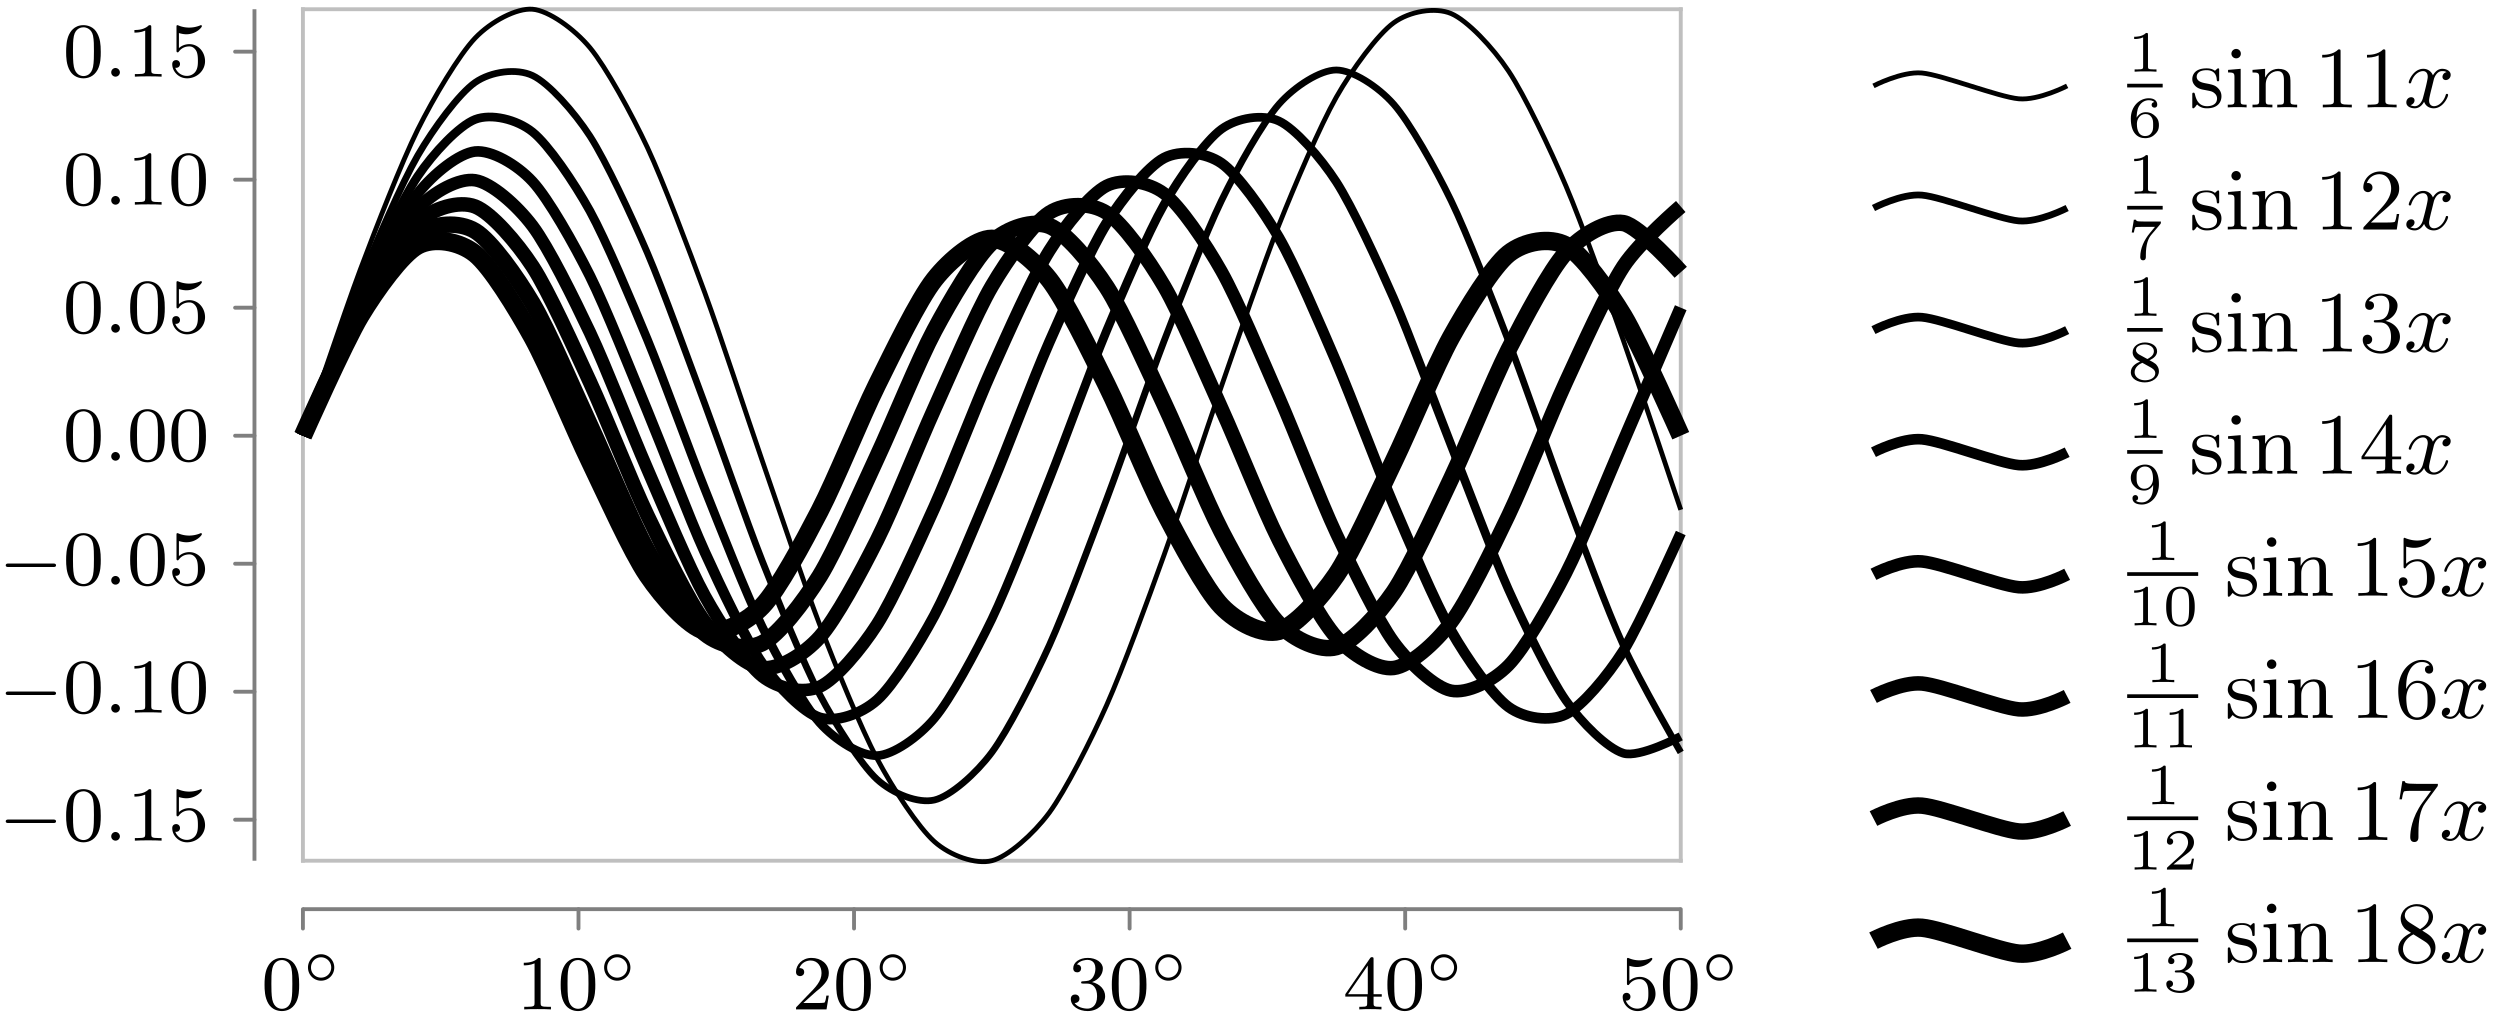 <svg xmlns="http://www.w3.org/2000/svg" xmlns:xlink="http://www.w3.org/1999/xlink" width="257.168" height="105.334"><defs><path id="a" d="M3.89-2.547c0-.844-.078-1.36-.343-1.875-.344-.703-1-.875-1.438-.875-1 0-1.375.75-1.484.969C.344-3.75.328-2.953.328-2.547c0 .531.016 1.328.406 1.969.36.594.954.75 1.375.75.391 0 1.063-.125 1.47-.906.296-.578.312-1.297.312-1.813M2.11-.062c-.266 0-.813-.125-.985-.954-.094-.453-.094-1.203-.094-1.625 0-.546 0-1.109.094-1.546.172-.813.781-.891.984-.891.266 0 .829.14.985.86.094.437.094 1.046.094 1.577 0 .47 0 1.188-.094 1.641-.172.828-.719.938-.985.938m0 0"/><path id="c" d="M2.5-5.078c0-.219-.016-.219-.234-.219-.328.313-.75.5-1.5.5v.266c.218 0 .64 0 1.109-.203v4.078c0 .297-.031.39-.781.39H.812V0c.329-.031 1.016-.031 1.376-.031s1.046 0 1.374.031v-.266h-.28c-.75 0-.782-.093-.782-.39Zm0 0"/><path id="d" d="M2.25-1.625c.125-.125.453-.39.594-.5.484-.453.953-.89.953-1.61 0-.953-.797-1.562-1.781-1.562-.97 0-1.594.719-1.594 1.438 0 .39.312.437.422.437.172 0 .422-.11.422-.422 0-.406-.407-.406-.5-.406.234-.594.765-.781 1.156-.781.734 0 1.125.625 1.125 1.297 0 .828-.578 1.437-1.531 2.39l-1 1.047C.422-.219.422-.203.422 0h3.14l.235-1.422h-.25c-.016.156-.078.547-.172.703-.047.063-.656.063-.781.063H1.172Zm0 0"/><path id="e" d="M2.016-2.656c.625 0 1.03.453 1.03 1.297 0 1-.562 1.28-.983 1.28-.438 0-1.047-.155-1.329-.577.297 0 .5-.188.5-.438 0-.265-.187-.437-.453-.437-.203 0-.437.125-.437.453 0 .75.812 1.25 1.734 1.25 1.047 0 1.797-.734 1.797-1.531 0-.672-.531-1.266-1.344-1.453.625-.22 1.11-.75 1.11-1.391 0-.64-.72-1.094-1.547-1.094-.86 0-1.5.453-1.5 1.063 0 .297.187.422.406.422.25 0 .406-.172.406-.407 0-.297-.265-.406-.437-.406.344-.437.953-.469 1.094-.469.203 0 .812.063.812.89 0 .548-.234.891-.344 1.016-.234.25-.422.266-.906.297-.156 0-.219.016-.219.125 0 .11.078.11.219.11Zm0 0"/><path id="f" d="M3.14-5.156c0-.157 0-.219-.171-.219-.094 0-.11 0-.188.11L.234-1.564v.25h2.25v.672c0 .297-.015.375-.64.375h-.172V0c.672-.031.687-.031 1.14-.031.454 0 .47 0 1.141.031v-.266h-.172c-.625 0-.64-.078-.64-.375v-.671h.843v-.25h-.843Zm-.593.64v2.954H.516Zm0 0"/><path id="g" d="M1.11-4.484c.109.03.421.125.765.125 1 0 1.594-.703 1.594-.828 0-.094-.047-.11-.094-.11-.016 0-.031 0-.094.031a3 3 0 0 1-1.11.22c-.468 0-.858-.11-1.108-.22-.079-.03-.094-.03-.11-.03-.094 0-.094.077-.094.234v2.328c0 .14 0 .234.125.234.063 0 .079-.031.125-.094.094-.11.391-.515 1.079-.515.437 0 .656.359.734.515.125.281.14.656.14.953s0 .735-.218 1.079c-.156.25-.485.484-.906.484A1.27 1.27 0 0 1 .734-.922c.016.016.079.016.079.016.218 0 .406-.14.406-.39a.39.39 0 0 0-.39-.407c-.157 0-.407.078-.407.422 0 .718.625 1.453 1.531 1.453 1 0 1.844-.781 1.844-1.766 0-.922-.672-1.75-1.61-1.75-.39 0-.765.125-1.078.406Zm0 0"/><path id="b" d="M3.266-1.5c0-.75-.61-1.36-1.36-1.36-.734 0-1.343.61-1.343 1.36 0 .766.609 1.36 1.343 1.36.75 0 1.36-.594 1.36-1.36M1.906-.453A1.024 1.024 0 0 1 .875-1.5c0-.578.453-1.047 1.031-1.047s1.047.469 1.047 1.047c0 .594-.469 1.047-1.047 1.047m0 0"/><path id="h" d="M5.563-1.812c.14 0 .312 0 .312-.172 0-.188-.172-.188-.312-.188H1c-.125 0-.297 0-.297.188 0 .172.172.172.297.172Zm0 0"/><path id="i" d="M1.625-.437a.463.463 0 0 0-.453-.454.447.447 0 0 0-.438.438.44.44 0 0 0 .438.453.45.45 0 0 0 .453-.437m0 0"/><path id="j" d="M2.14-3.797c0-.187-.015-.187-.203-.187-.39.39-1 .39-1.218.39v.235c.156 0 .562 0 .922-.172v3.015c0 .204 0 .282-.625.282h-.25V0c.328-.031.797-.031 1.125-.031s.797 0 1.125.031v-.234h-.25c-.625 0-.625-.078-.625-.282Zm0 0"/><path id="k" d="M.969-1.984c.015-.297.031-.797.234-1.157.266-.468.656-.64 1.016-.64.14 0 .422.015.562.187-.219.047-.265.188-.265.297 0 .156.109.281.297.281.171 0 .28-.109.28-.296 0-.376-.265-.672-.874-.672-.938 0-1.844.812-1.844 2.093 0 1.454.672 2.016 1.469 2.016.234 0 .64-.031 1-.39.203-.188.422-.422.422-.954 0-.203-.016-.593-.375-.922-.22-.203-.485-.406-.985-.406-.422 0-.734.219-.937.563m.875 1.89C1-.094 1-1.125 1-1.359c0-.5.328-1 .875-1 .313 0 .484.125.625.312.172.235.172.516.172.828 0 .407-.016.61-.219.86-.14.172-.328.265-.61.265m0 0"/><path id="q" d="M3.422-3.61c.047-.062.047-.078.047-.25H1.922c-.234 0-.39 0-.625-.015-.281-.016-.36-.031-.39-.172h-.22L.47-2.734h.219c.03-.125.078-.485.171-.547.047-.031.563-.031.657-.031h1.343c-.062.078-.375.468-.53.64-.579.703-.985 1.547-.985 2.453 0 .063 0 .344.297.344.28 0 .28-.281.28-.36V-.39c0-1.156.25-1.734.548-2.093Zm0 0"/><path id="s" d="M2.297-2.156c.453-.203.781-.5.781-.922 0-.594-.625-.906-1.25-.906-.672 0-1.265.406-1.265 1.015 0 .375.25.656.5.813.062.031.203.11.265.14-.39.157-.953.485-.953 1.094 0 .703.75 1.047 1.438 1.047.796 0 1.453-.484 1.453-1.14 0-.423-.25-.657-.328-.75-.126-.11-.422-.282-.641-.391M1.219-2.75c-.016-.016-.313-.172-.313-.453 0-.39.469-.578.907-.578.468 0 .937.25.937.703 0 .469-.5.703-.672.797Zm.343.86c.079.046.72.406.876.484.124.078.453.25.453.593 0 .485-.547.72-1.063.72-.547 0-1.062-.313-1.062-.829 0-.515.468-.844.797-.969m0 0"/><path id="u" d="M2.672-1.89c0 .452-.031.906-.25 1.265-.156.234-.438.531-.906.531-.141 0-.47-.015-.625-.172.187-.046.234-.171.234-.28 0-.157-.11-.298-.281-.298S.547-.719.547-.53c0 .484.453.656.969.656.922 0 1.75-.844 1.75-2.094 0-1.453-.657-2.015-1.422-2.015-.766 0-1.469.562-1.469 1.343 0 .454.172.704.39.922.25.25.548.407.985.407.516 0 .797-.344.922-.579m-.89.39a.7.7 0 0 1-.626-.312C.984-2.047.97-2.297.97-2.641s0-.578.203-.828a.8.8 0 0 1 .672-.312c.812 0 .812 1.015.812 1.265 0 .532-.36 1.016-.875 1.016m0 0"/><path id="w" d="M3.297-1.906c0-.438 0-2.078-1.469-2.078S.36-2.344.36-1.906c0 .422 0 2.031 1.47 2.031 1.468 0 1.468-1.61 1.468-2.031M1.828-.062a.84.84 0 0 1-.812-.625C.922-1.031.922-1.61.922-1.984c0-.407 0-.86.094-1.188.14-.531.593-.61.812-.61.266 0 .672.126.797.579.094.312.094.75.094 1.219 0 .375 0 .984-.094 1.312a.825.825 0 0 1-.797.61m0 0"/><path id="z" d="M3.219-1.125H3c-.016.094-.078.484-.156.547-.047.047-.531.047-.625.047h-1.11l.766-.625c.203-.172.734-.547.922-.735.172-.171.422-.484.422-.906 0-.75-.672-1.187-1.485-1.187-.765 0-1.296.515-1.296 1.078 0 .297.25.344.312.344a.32.32 0 0 0 .328-.329c0-.125-.078-.328-.344-.328.141-.297.5-.531.922-.531.625 0 .953.469.953.953 0 .422-.28.86-.687 1.25L.5-.25C.438-.187.438-.187.438 0H3.03Zm0 0"/><path id="C" d="M1.766-1.984c.5 0 .843.343.843.953 0 .656-.39.937-.828.937C1.61-.094 1-.125.734-.469c.235-.031.329-.187.329-.343a.33.33 0 0 0-.344-.344.34.34 0 0 0-.344.36c0 .593.656.921 1.422.921.89 0 1.469-.562 1.469-1.156 0-.438-.328-.907-1.047-1.078.484-.157.86-.547.86-1.032 0-.484-.563-.843-1.282-.843-.703 0-1.234.328-1.234.812 0 .266.203.328.328.328.156 0 .312-.094.312-.312 0-.188-.125-.297-.297-.313.282-.312.828-.312.89-.312.298 0 .688.14.688.64 0 .329-.187.907-.796.938-.11 0-.266.015-.313.015-.062.016-.125.016-.125.11s.063.094.156.094Zm0 0"/><path id="l" d="M3.078-3.781c0-.156 0-.235-.094-.235-.046 0-.062 0-.187.11-.016.015-.094.094-.156.14-.266-.203-.547-.25-.86-.25-1.187 0-1.468.657-1.468 1.11 0 .281.125.515.328.719.297.28.64.343 1.093.421.47.094.61.11.813.266.094.078.312.25.312.578 0 .797-.906.797-1.03.797-.907 0-1.141-.766-1.25-1.25-.032-.094-.048-.14-.141-.14-.125 0-.125.077-.125.234v1.14c0 .157 0 .235.093.235.063 0 .063 0 .235-.172a1.2 1.2 0 0 1 .172-.219c.375.375.796.39 1.015.39 1.11 0 1.485-.64 1.485-1.234 0-.406-.172-.656-.376-.859-.296-.297-.624-.36-1.28-.484-.235-.047-.891-.157-.891-.672 0-.281.203-.672 1.015-.672.969 0 1.032.75 1.047.969.016.109.016.172.125.172.125 0 .125-.063.125-.235Zm0 0"/><path id="m" d="m1.656-3.969-1.297.11v.265c.579 0 .657.063.657.5v2.407c0 .406-.094.406-.688.406V0c.39-.016.594-.031.984-.031.141 0 .516 0 .954.031v-.281c-.578 0-.61-.047-.61-.39Zm.016-1.562a.477.477 0 0 0-.484-.485.497.497 0 0 0-.485.485c0 .265.219.484.485.484a.47.47 0 0 0 .484-.484m0 0"/><path id="n" d="M1.672-2.328c0-.953.672-1.406 1.234-1.406.531 0 .64.437.64.968v2.079c0 .406-.093.406-.687.406V0c.422-.016.594-.031 1.032-.031.422 0 .547.015 1.015.031v-.281c-.453 0-.687 0-.687-.281v-1.72c0-.734 0-1-.25-1.312-.203-.25-.547-.375-1-.375-.828 0-1.219.625-1.344.875h-.016v-.875l-1.296.11v.265c.609 0 .687.063.687.516v2.39C1-.28.906-.28.313-.28V0c.421-.016.593-.031 1.03-.031.423 0 .548.015 1.016.031v-.281c-.593 0-.687 0-.687-.406Zm0 0"/><path id="o" d="M2.719-5.734c0-.22 0-.235-.219-.235-.562.563-1.39.563-1.672.563v.281c.172 0 .719 0 1.203-.234v4.64c0 .328-.015.438-.86.438h-.28V0c.312-.031 1.125-.031 1.484-.031.375 0 1.172 0 1.5.031v-.281h-.281c-.844 0-.875-.11-.875-.438Zm0 0"/><path id="r" d="M4.14-1.594h-.25c-.015.125-.093.657-.203.797-.062.078-.671.078-.859.078H1.234l.891-.843c1.469-1.266 2.016-1.75 2.016-2.657 0-1.031-.844-1.75-1.953-1.75-1.032 0-1.735.813-1.735 1.625 0 .453.39.5.469.5.203 0 .469-.14.469-.469a.45.45 0 0 0-.47-.468c-.046 0-.062 0-.109.015.22-.64.797-.921 1.282-.921.906 0 1.219.843 1.219 1.468 0 .907-.688 1.657-1.11 2.125L.563-.328c-.11.11-.11.125-.11.328h3.438Zm0 0"/><path id="t" d="M2.734-3.156C3.563-3.47 3.97-4.125 3.97-4.75c0-.687-.766-1.219-1.703-1.219-.922 0-1.625.532-1.625 1.203 0 .297.187.47.453.47a.435.435 0 0 0 .453-.454c0-.312-.219-.437-.531-.437.234-.375.78-.563 1.234-.563.734 0 .875.594.875 1.016 0 .265-.047.703-.266 1.047-.28.39-.593.406-.859.437-.219.016-.234.016-.312.016-.079 0-.157.015-.157.109 0 .125.078.125.235.125h.406c.781 0 1.125.625 1.125 1.469 0 1.156-.61 1.484-1.063 1.484-.171 0-1.046-.047-1.437-.719a.475.475 0 0 0 .562-.484.47.47 0 0 0-.484-.484c-.219 0-.484.14-.484.515 0 .797.828 1.422 1.875 1.422 1.109 0 1.953-.812 1.953-1.734 0-.782-.625-1.438-1.485-1.625m0 0"/><path id="v" d="M.266-1.766v.282h2.437v.78c0 .329-.015.423-.687.423h-.203V0C2.375-.031 3-.031 3.063-.031c.046 0 .703 0 1.265.031v-.281h-.203c-.672 0-.703-.094-.703-.422v-.781h.922v-.282h-.922v-4.062c0-.188 0-.25-.172-.25-.11 0-.11.016-.187.14Zm.28 0 2.22-3.312v3.312Zm0 0"/><path id="x" d="M.938-3.094c0 .156 0 .266.125.266.062 0 .093-.047.14-.125a1.45 1.45 0 0 1 1.172-.594c.969 0 .969 1.39.969 1.703 0 .282 0 .844-.266 1.25-.234.375-.61.547-.969.547a1.46 1.46 0 0 1-1.343-1c.015 0 .062.016.125.016.187 0 .453-.11.453-.438 0-.281-.203-.437-.453-.437-.188 0-.438.11-.438.468 0 .813.688 1.641 1.688 1.641 1.078 0 2-.89 2-2 0-1.078-.766-1.969-1.75-1.969-.422 0-.86.141-1.188.47v-1.767c.281.079.563.125.828.125 1.11 0 1.75-.796 1.75-.921 0-.079-.047-.11-.094-.11-.015 0-.03 0-.124.047a3.5 3.5 0 0 1-1.204.234c-.39 0-.796-.078-1.203-.234-.093-.047-.11-.047-.11-.047-.109 0-.109.078-.109.235Zm0 0"/><path id="y" d="M1.203-2.969c0-.922.094-1.422.344-1.89.172-.375.61-.891 1.281-.891.172 0 .594.031.797.36-.328 0-.484.171-.484.406a.41.41 0 0 0 .422.422c.25 0 .421-.172.421-.438 0-.5-.359-.969-1.171-.969-1.157 0-2.422 1.14-2.422 3.14C.39-.405 1.484.204 2.328.204c.985 0 1.89-.844 1.89-2.031 0-1.125-.827-2-1.843-2-.531 0-.922.328-1.172.86m1.11 2.922c-.516 0-.813-.422-.907-.687-.172-.407-.187-1.157-.187-1.297 0-.594.281-1.563 1.14-1.563.141 0 .579 0 .875.547.172.344.172.781.172 1.219 0 .422 0 .875-.172 1.203-.28.516-.671.578-.921.578m0 0"/><path id="A" d="M4.39-5.469c.079-.093.079-.125.079-.312H2.25c-1.14 0-1.172-.11-1.187-.282h-.25L.516-4.187h.25C.796-4.39.875-4.89.984-5c.063-.062.782-.062.907-.062h1.875l-.86 1.171C1.734-2.28 1.625-.812 1.625-.312c0 .109 0 .515.422.515s.422-.406.422-.516V-.75c0-1.328.187-2.36.672-3.016Zm0 0"/><path id="D" d="M1.547-4.078c-.266-.172-.484-.406-.484-.734 0-.594.625-.938 1.218-.938.703 0 1.25.484 1.25 1.11 0 .624-.531 1.046-.89 1.25Zm1.312.828c.454-.219 1.11-.656 1.11-1.39 0-.844-.844-1.329-1.656-1.329-.938 0-1.672.672-1.672 1.5 0 .328.125.657.343.922.141.172.204.203.72.531C.921-2.64.39-2.094.39-1.359c0 .953.937 1.562 1.906 1.562C3.344.203 4.219-.53 4.219-1.5c0-.875-.672-1.312-.89-1.453-.095-.063-.36-.235-.47-.297m-.906.39 1.125.704c.203.125.656.422.656.969 0 .703-.718 1.14-1.421 1.14C1.53-.047.875-.609.875-1.359c0-.641.438-1.172 1.078-1.5m0 0"/><path id="p" d="M4.406-3.625a.504.504 0 0 0-.422.484c0 .172.125.329.344.329.25 0 .5-.22.5-.532 0-.422-.453-.625-.875-.625-.531 0-.844.485-.953.672a1.04 1.04 0 0 0-1-.672c-.953 0-1.484 1.156-1.484 1.39 0 .079.062.11.125.11.078 0 .109-.047.125-.11.28-.89.875-1.155 1.218-1.155.266 0 .485.172.485.593 0 .313-.375 1.75-.5 2.188-.063.265-.344.828-.828.828-.188 0-.375-.062-.453-.11.234-.046.421-.265.421-.484 0-.234-.171-.328-.343-.328-.266 0-.5.219-.5.531 0 .438.484.61.859.61.531 0 .828-.422.969-.672.219.594.75.672.984.672.969 0 1.485-1.156 1.485-1.375 0-.047-.032-.11-.11-.11-.11 0-.11.032-.156.172-.203.64-.719 1.094-1.188 1.094-.25 0-.5-.156-.5-.594 0-.203.125-.687.204-1.031.046-.156.28-1.125.296-1.187.11-.329.375-.797.844-.797.156 0 .328.015.453.109m0 0"/><clipPath id="B"><path d="M168 58h69v47h-69Zm0 0"/></clipPath><clipPath id="E"><path d="M165 68h75v37h-75Zm0 0"/></clipPath></defs><path fill="none" stroke="#7F7F7F" stroke-linecap="round" stroke-miterlimit="10" stroke-width=".399" d="M31.16 95.516v-1.993M59.508 95.516v-1.993M87.852 95.516v-1.993M116.2 95.516v-1.993M144.547 95.516v-1.993M172.895 95.516v-1.993M24.184 84.32h1.992M24.184 71.156h1.992M24.184 57.988h1.992M24.184 44.82h1.992M24.184 31.652h1.992M24.184 18.484h1.992M24.184 5.316h1.992"/><path fill="none" stroke="#7F7F7F" stroke-miterlimit="10" stroke-width=".399" d="M31.16 93.523h141.735"/><path fill="none" stroke="#BFBFBF" stroke-linecap="square" stroke-miterlimit="10" stroke-width=".399" d="M31.16 88.54h141.735M31.16.95h141.735"/><path fill="none" stroke="#7F7F7F" stroke-miterlimit="10" stroke-width=".399" d="M26.176 88.54V.95"/><path fill="none" stroke="#BFBFBF" stroke-linecap="square" stroke-miterlimit="10" stroke-width=".399" d="M31.16 88.54V.95M172.895 88.54V.95"/><path fill="none" stroke="#000" stroke-miterlimit="10" stroke-width="1.893" d="M31.16 44.82s4.266-9.613 5.906-12.328c1.637-2.715 4.266-6.355 5.903-7.238 1.64-.887 4.27-.457 5.906.851 1.64 1.31 4.27 5.625 5.906 8.586 1.64 2.965 4.266 9.38 5.907 12.77 1.636 3.39 4.265 9.258 5.906 11.68 1.636 2.418 4.265 5.312 5.906 5.757 1.637.45 4.266-.828 5.902-2.539 1.641-1.71 4.27-6.629 5.907-9.789 1.64-3.16 4.27-9.687 5.906-12.992 1.64-3.305 4.265-8.746 5.906-10.828 1.637-2.086 4.266-4.187 5.906-4.187 1.637 0 4.266 2.101 5.907 4.187 1.636 2.082 4.265 7.523 5.902 10.828 1.64 3.305 4.27 9.828 5.906 12.988 1.64 3.16 4.27 8.082 5.906 9.793 1.641 1.711 4.266 2.989 5.907 2.54 1.64-.446 4.265-3.34 5.906-5.758 1.637-2.418 4.266-8.286 5.906-11.676 1.637-3.395 4.266-9.809 5.903-12.774 1.64-2.96 4.27-7.277 5.906-8.586 1.64-1.308 4.27-1.738 5.906-.851 1.64.883 4.266 4.523 5.906 7.238s5.907 12.328 5.907 12.328"/><path fill="none" stroke="#000" stroke-miterlimit="10" stroke-width="1.694" d="M31.16 44.82s4.266-9.84 5.906-12.715c1.637-2.875 4.266-6.851 5.903-8.011 1.64-1.16 4.27-1.328 5.906-.34 1.64.988 4.27 4.687 5.906 7.457 1.64 2.766 4.266 8.969 5.907 12.496 1.636 3.523 4.265 9.926 5.906 12.902 1.636 2.977 4.265 7.22 5.906 8.543 1.637 1.328 4.266 1.832 5.902 1.016 1.641-.813 4.27-4.23 5.907-6.883 1.64-2.652 4.27-8.726 5.906-12.234 1.64-3.512 4.265-9.992 5.906-13.063 1.637-3.066 4.266-7.566 5.906-9.058 1.637-1.492 4.266-2.332 5.907-1.692 1.636.637 4.265 3.758 5.902 6.29 1.64 2.535 4.27 8.468 5.906 11.956 1.64 3.489 4.27 10.028 5.906 13.18 1.641 3.152 4.266 7.89 5.907 9.543 1.64 1.652 4.265 2.828 5.906 2.367 1.637-.46 4.266-3.281 5.906-5.683 1.637-2.407 4.266-8.18 5.903-11.633 1.64-3.457 4.27-10.043 5.906-13.274 1.64-3.23 4.27-8.199 5.906-10.007 1.64-1.809 4.266-3.313 5.906-3.028 1.64.281 5.907 5.059 5.907 5.059"/><path fill="none" stroke="#000" stroke-miterlimit="10" stroke-width="1.494" d="M31.16 44.82s4.266-10.101 5.906-13.152c1.637-3.05 4.266-7.383 5.903-8.832 1.64-1.445 4.27-2.227 5.906-1.594 1.64.637 4.27 3.66 5.906 6.164 1.64 2.504 4.266 8.344 5.907 11.895 1.636 3.554 4.265 10.273 5.906 13.703 1.636 3.43 4.265 8.832 5.906 11.016 1.637 2.18 4.266 4.484 5.902 4.695 1.641.215 4.27-1.34 5.907-3.164 1.64-1.824 4.27-6.727 5.906-9.989 1.64-3.261 4.265-9.894 5.906-13.519 1.637-3.625 4.266-9.816 5.906-12.613 1.637-2.797 4.266-6.496 5.907-7.543 1.636-1.047 4.265-1.047 5.902 0 1.64 1.047 4.27 4.746 5.906 7.543 1.64 2.797 4.27 8.988 5.906 12.613 1.641 3.625 4.266 10.258 5.907 13.52 1.64 3.261 4.265 8.164 5.906 9.988 1.637 1.824 4.266 3.379 5.906 3.164 1.637-.211 4.266-2.516 5.903-4.695 1.64-2.184 4.27-7.586 5.906-11.016 1.64-3.43 4.27-10.149 5.906-13.703 1.64-3.551 4.266-9.39 5.906-11.895s5.907-6.164 5.907-6.164"/><path fill="none" stroke="#000" stroke-miterlimit="10" stroke-width="1.295" d="M31.16 44.82s4.266-10.418 5.906-13.66c1.637-3.238 4.266-7.945 5.903-9.695 1.64-1.75 4.27-3.172 5.906-2.922 1.64.246 4.27 2.531 5.906 4.703 1.64 2.176 4.266 7.5 5.907 10.969 1.636 3.469 4.265 10.281 5.906 14.043C68.23 52.016 70.859 58.344 72.5 61.3c1.637 2.957 4.266 6.965 5.902 8.261 1.641 1.297 4.27 1.825 5.907 1.083 1.64-.739 4.27-3.848 5.906-6.41 1.64-2.563 4.265-8.41 5.906-12.051 1.637-3.637 4.266-10.52 5.906-14.18 1.637-3.66 4.266-9.582 5.907-12.203 1.636-2.621 4.265-5.867 5.902-6.688 1.64-.82 4.27-.445 5.906.774 1.64 1.215 4.27 5.101 5.906 8.008 1.641 2.902 4.266 9.171 5.907 12.918 1.64 3.746 4.265 10.578 5.906 14.078 1.637 3.504 4.266 8.922 5.906 11.164 1.637 2.242 4.266 4.668 5.903 4.996 1.64.332 4.27-.938 5.906-2.614 1.64-1.675 4.27-6.269 5.906-9.468 1.64-3.196 4.266-9.785 5.906-13.574 1.64-3.793 5.907-13.743 5.907-13.743"/><path fill="none" stroke="#000" stroke-miterlimit="10" stroke-width="1.096" d="M31.16 44.82s4.266-10.804 5.906-14.257c1.637-3.458 4.266-8.567 5.903-10.645 1.64-2.078 4.27-4.156 5.906-4.332 1.64-.172 4.27 1.309 5.906 3.086 1.64 1.773 4.266 6.437 5.907 9.715 1.636 3.273 4.265 9.945 5.906 13.886 1.636 3.942 4.265 10.91 5.906 14.52 1.637 3.61 4.266 9.129 5.902 11.492 1.641 2.363 4.27 5.024 5.907 5.543 1.64.516 4.27-.355 5.906-1.816 1.64-1.461 4.265-5.649 5.906-8.715 1.637-3.07 4.266-9.5 5.906-13.399 1.637-3.894 4.266-10.945 5.907-14.683 1.636-3.738 4.265-9.625 5.902-12.254 1.64-2.629 4.27-5.848 5.906-6.703 1.64-.86 4.27-.602 5.906.531 1.641 1.137 4.266 4.805 5.907 7.645 1.64 2.836 4.265 8.992 5.906 12.812 1.637 3.824 4.266 10.895 5.906 14.73 1.637 3.837 4.266 10.04 5.903 12.919 1.64 2.878 4.27 6.64 5.906 7.828 1.64 1.191 4.27 1.55 5.906.75 1.64-.797 4.266-3.93 5.906-6.516s5.907-12.129 5.907-12.129"/><path fill="none" stroke="#000" stroke-miterlimit="10" stroke-width=".897" d="M31.16 44.82s4.266-11.285 5.906-14.984c1.637-3.703 4.266-9.266 5.903-11.703 1.64-2.434 4.27-5.215 5.906-5.848 1.64-.633 4.27-.02 5.906 1.29 1.64 1.308 4.266 5.175 5.907 8.136 1.636 2.965 4.265 9.246 5.906 13.21 1.636 3.966 4.265 11.274 5.906 15.376 1.637 4.101 4.266 10.84 5.902 14.176 1.641 3.336 4.27 8.027 5.907 9.867 1.64 1.84 4.27 3.45 5.906 3.39 1.64-.058 4.265-1.878 5.906-3.828 1.637-1.945 4.266-6.797 5.906-10.203 1.637-3.406 4.266-10.23 5.907-14.347 1.636-4.118 4.265-11.41 5.902-15.336 1.64-3.93 4.27-10.098 5.906-12.973 1.64-2.879 4.27-6.566 5.906-7.758 1.641-1.191 4.266-1.59 5.907-.836 1.64.75 4.265 3.723 5.906 6.254 1.637 2.531 4.266 8.238 5.906 11.992 1.637 3.758 4.266 10.922 5.903 15.078 1.64 4.157 4.27 11.227 5.906 14.875 1.64 3.645 4.27 9.067 5.906 11.403 1.64 2.34 4.266 4.922 5.906 5.433 1.64.516 5.907-1.73 5.907-1.73"/><path fill="none" stroke="#000" stroke-miterlimit="10" stroke-width=".697" d="M31.16 44.82s4.266-11.898 5.906-15.898c1.637-3.996 4.266-10.082 5.903-12.918 1.64-2.836 4.27-6.383 5.906-7.524 1.64-1.144 4.27-1.48 5.906-.71 1.64.765 4.266 3.703 5.907 6.23 1.636 2.531 4.265 8.188 5.906 12.008 1.636 3.82 4.265 11.14 5.906 15.535 1.637 4.395 4.266 12 5.902 16.145 1.641 4.144 4.27 10.613 5.907 13.734 1.64 3.117 4.27 7.238 5.906 8.746 1.64 1.508 4.265 2.512 5.906 2.125 1.637-.383 4.266-2.691 5.906-4.898 1.637-2.204 4.266-7.383 5.907-10.997 1.636-3.613 4.265-10.703 5.902-15.046 1.64-4.348 4.27-12.004 5.906-16.266 1.64-4.262 4.27-11.066 5.906-14.445 1.641-3.38 4.266-8.055 5.907-9.918 1.64-1.864 4.265-3.524 5.906-3.524 1.637 0 4.266 1.66 5.906 3.524 1.637 1.863 4.266 6.53 5.903 9.914 1.64 3.379 4.27 10.183 5.906 14.445 1.64 4.262 4.27 11.926 5.906 16.27 1.64 4.343 4.266 11.425 5.906 15.043 1.64 3.613 5.907 11 5.907 11"/><path fill="none" stroke="#000" stroke-miterlimit="10" stroke-width=".498" d="M31.16 44.82s4.266-12.726 5.906-17.093c1.637-4.368 4.266-11.086 5.903-14.387 1.64-3.305 4.27-7.707 5.906-9.426 1.64-1.719 4.27-3.101 5.906-2.965 1.64.137 4.266 1.989 5.907 3.957 1.636 1.973 4.265 6.762 5.906 10.258 1.636 3.5 4.265 10.477 5.906 14.945 1.637 4.465 4.266 12.524 5.902 17.258 1.641 4.735 4.27 12.606 5.907 16.86 1.64 4.257 4.27 10.699 5.906 13.8 1.64 3.102 4.265 7.094 5.906 8.551 1.637 1.461 4.266 2.375 5.906 1.961 1.637-.41 4.266-2.719 5.907-4.937 1.636-2.223 4.265-7.387 5.902-11.063 1.64-3.676 4.27-10.887 5.906-15.441 1.64-4.551 4.27-12.66 5.906-17.368 1.641-4.71 4.266-12.449 5.907-16.574 1.64-4.125 4.265-10.27 5.906-13.156 1.637-2.89 4.266-6.465 5.906-7.656 1.637-1.196 4.266-1.637 5.903-.95 1.64.688 4.27 3.446 5.906 5.907 1.64 2.457 4.27 7.98 5.906 11.824 1.64 3.848 4.266 11.262 5.906 15.883 1.64 4.625 5.907 17.43 5.907 17.43"/><use xlink:href="#a" x="26.884" y="103.834"/><use xlink:href="#b" x="31.118" y="101.021"/><use xlink:href="#c" x="53.113" y="103.834"/><use xlink:href="#a" x="57.348" y="103.834"/><use xlink:href="#b" x="61.582" y="101.021"/><use xlink:href="#d" x="81.46" y="103.834"/><use xlink:href="#a" x="85.695" y="103.834"/><use xlink:href="#b" x="89.929" y="101.021"/><use xlink:href="#e" x="109.807" y="103.834"/><use xlink:href="#a" x="114.042" y="103.834"/><use xlink:href="#b" x="118.275" y="101.021"/><use xlink:href="#f" x="138.154" y="103.834"/><use xlink:href="#a" x="142.389" y="103.834"/><use xlink:href="#b" x="146.622" y="101.021"/><use xlink:href="#g" x="166.5" y="103.834"/><use xlink:href="#a" x="170.735" y="103.834"/><use xlink:href="#b" x="174.969" y="101.021"/><use xlink:href="#h" x="-.112" y="86.475"/><use xlink:href="#a" x="6.475" y="86.475"/><use xlink:href="#i" x="10.709" y="86.475"/><use xlink:href="#c" x="13.061" y="86.475"/><use xlink:href="#g" x="17.296" y="86.475"/><use xlink:href="#h" x="-.112" y="73.307"/><use xlink:href="#a" x="6.475" y="73.307"/><use xlink:href="#i" x="10.709" y="73.307"/><use xlink:href="#c" x="13.061" y="73.307"/><use xlink:href="#a" x="17.296" y="73.307"/><use xlink:href="#h" x="-.112" y="60.14"/><use xlink:href="#a" x="6.475" y="60.14"/><use xlink:href="#i" x="10.709" y="60.14"/><use xlink:href="#a" x="13.061" y="60.14"/><use xlink:href="#g" x="17.296" y="60.14"/><use xlink:href="#a" x="6.475" y="47.388"/><use xlink:href="#i" x="10.709" y="47.388"/><use xlink:href="#a" x="13.061" y="47.388"/><use xlink:href="#a" x="17.296" y="47.388"/><use xlink:href="#a" x="6.475" y="34.22"/><use xlink:href="#i" x="10.709" y="34.22"/><use xlink:href="#a" x="13.061" y="34.22"/><use xlink:href="#g" x="17.296" y="34.22"/><use xlink:href="#a" x="6.475" y="21.053"/><use xlink:href="#i" x="10.709" y="21.053"/><use xlink:href="#c" x="13.061" y="21.053"/><use xlink:href="#a" x="17.296" y="21.053"/><use xlink:href="#a" x="6.475" y="7.885"/><use xlink:href="#i" x="10.709" y="7.885"/><use xlink:href="#c" x="13.061" y="7.885"/><use xlink:href="#g" x="17.296" y="7.885"/><use xlink:href="#j" x="218.816" y="7.374"/><path fill="none" stroke="#000" stroke-miterlimit="10" stroke-width=".379" d="M218.816 8.805h3.653"/><use xlink:href="#k" x="218.816" y="14.09"/><use xlink:href="#l" x="225.201" y="11.048"/><use xlink:href="#m" x="228.836" y="11.048"/><use xlink:href="#n" x="231.396" y="11.048"/><use xlink:href="#o" x="238.049" y="11.048"/><use xlink:href="#o" x="242.657" y="11.048"/><use xlink:href="#p" x="247.266" y="11.048"/><path fill="none" stroke="#000" stroke-miterlimit="10" stroke-width=".498" d="M192.719 8.836s2.906-1.512 4.98-1.328 7.89 2.472 9.965 2.656c2.07.184 4.98-1.328 4.98-1.328"/><use xlink:href="#j" x="218.816" y="19.935"/><path fill="none" stroke="#000" stroke-miterlimit="10" stroke-width=".379" d="M218.816 21.367h3.653"/><use xlink:href="#q" x="218.816" y="26.651"/><use xlink:href="#l" x="225.201" y="23.608"/><use xlink:href="#m" x="228.836" y="23.608"/><use xlink:href="#n" x="231.396" y="23.608"/><use xlink:href="#o" x="238.049" y="23.608"/><use xlink:href="#r" x="242.657" y="23.608"/><use xlink:href="#p" x="247.266" y="23.608"/><path fill="none" stroke="#000" stroke-miterlimit="10" stroke-width=".697" d="M192.719 21.398s2.906-1.511 4.98-1.328c2.074.184 7.89 2.47 9.965 2.653 2.07.183 4.98-1.325 4.98-1.325"/><use xlink:href="#j" x="218.816" y="32.496"/><path fill="none" stroke="#000" stroke-miterlimit="10" stroke-width=".379" d="M218.816 33.93h3.653"/><use xlink:href="#s" x="218.816" y="39.212"/><use xlink:href="#l" x="225.201" y="36.169"/><use xlink:href="#m" x="228.836" y="36.169"/><use xlink:href="#n" x="231.396" y="36.169"/><use xlink:href="#o" x="238.049" y="36.169"/><use xlink:href="#t" x="242.657" y="36.169"/><use xlink:href="#p" x="247.266" y="36.169"/><path fill="none" stroke="#000" stroke-miterlimit="10" stroke-width=".897" d="M192.719 33.957s2.906-1.512 4.98-1.324c2.074.183 7.89 2.469 9.965 2.652 2.07.184 4.98-1.328 4.98-1.328"/><use xlink:href="#j" x="218.816" y="45.057"/><path fill="none" stroke="#000" stroke-miterlimit="10" stroke-width=".379" d="M218.816 46.488h3.653"/><use xlink:href="#u" x="218.816" y="51.773"/><use xlink:href="#l" x="225.201" y="48.73"/><use xlink:href="#m" x="228.836" y="48.73"/><use xlink:href="#n" x="231.396" y="48.73"/><use xlink:href="#o" x="238.049" y="48.73"/><use xlink:href="#v" x="242.657" y="48.73"/><use xlink:href="#p" x="247.266" y="48.73"/><path fill="none" stroke="#000" stroke-miterlimit="10" stroke-width="1.096" d="M192.719 46.52s2.906-1.512 4.98-1.329 7.89 2.47 9.965 2.653c2.07.183 4.98-1.324 4.98-1.324"/><use xlink:href="#j" x="220.643" y="57.617"/><path fill="none" stroke="#000" stroke-miterlimit="10" stroke-width=".379" d="M218.816 59.05h7.305"/><use xlink:href="#j" x="218.816" y="64.334"/><use xlink:href="#w" x="222.469" y="64.334"/><use xlink:href="#l" x="228.854" y="61.291"/><use xlink:href="#m" x="232.489" y="61.291"/><use xlink:href="#n" x="235.049" y="61.291"/><use xlink:href="#o" x="241.702" y="61.291"/><use xlink:href="#x" x="246.31" y="61.291"/><use xlink:href="#p" x="250.919" y="61.291"/><path fill="none" stroke="#000" stroke-miterlimit="10" stroke-width="1.295" d="M192.719 59.078s2.906-1.512 4.98-1.324c2.074.184 7.89 2.469 9.965 2.652 2.07.184 4.98-1.328 4.98-1.328"/><use xlink:href="#j" x="220.643" y="70.178"/><path fill="none" stroke="#000" stroke-miterlimit="10" stroke-width=".379" d="M218.816 71.61h7.305"/><use xlink:href="#j" x="218.816" y="76.894"/><use xlink:href="#j" x="222.469" y="76.894"/><use xlink:href="#l" x="228.854" y="73.852"/><use xlink:href="#m" x="232.489" y="73.852"/><use xlink:href="#n" x="235.049" y="73.852"/><use xlink:href="#o" x="241.702" y="73.852"/><use xlink:href="#y" x="246.31" y="73.852"/><use xlink:href="#p" x="250.919" y="73.852"/><path fill="none" stroke="#000" stroke-miterlimit="10" stroke-width="1.494" d="M192.719 71.64s2.906-1.511 4.98-1.328c2.074.184 7.89 2.47 9.965 2.657 2.07.183 4.98-1.328 4.98-1.328"/><use xlink:href="#j" x="220.643" y="82.739"/><path fill="none" stroke="#000" stroke-miterlimit="10" stroke-width=".379" d="M218.816 84.172h7.305"/><use xlink:href="#j" x="218.816" y="89.455"/><use xlink:href="#z" x="222.469" y="89.455"/><use xlink:href="#l" x="228.854" y="86.413"/><use xlink:href="#m" x="232.489" y="86.413"/><use xlink:href="#n" x="235.049" y="86.413"/><use xlink:href="#o" x="241.702" y="86.413"/><use xlink:href="#A" x="246.31" y="86.413"/><use xlink:href="#p" x="250.919" y="86.413"/><g clip-path="url(#B)"><path fill="none" stroke="#000" stroke-miterlimit="10" stroke-width="1.694" d="M192.719 84.2s2.906-1.509 4.98-1.325 7.89 2.469 9.965 2.652c2.07.184 4.98-1.328 4.98-1.328"/></g><use xlink:href="#j" x="220.643" y="95.3"/><path fill="none" stroke="#000" stroke-miterlimit="10" stroke-width=".379" d="M218.816 96.73h7.305"/><use xlink:href="#j" x="218.816" y="102.016"/><use xlink:href="#C" x="222.469" y="102.016"/><use xlink:href="#l" x="228.854" y="98.974"/><use xlink:href="#m" x="232.489" y="98.974"/><use xlink:href="#n" x="235.049" y="98.974"/><use xlink:href="#o" x="241.702" y="98.974"/><use xlink:href="#D" x="246.31" y="98.974"/><use xlink:href="#p" x="250.919" y="98.974"/><g clip-path="url(#E)"><path fill="none" stroke="#000" stroke-miterlimit="10" stroke-width="1.893" d="M192.719 96.762s2.906-1.512 4.98-1.328 7.89 2.472 9.965 2.656c2.07.183 4.98-1.328 4.98-1.328"/></g></svg>